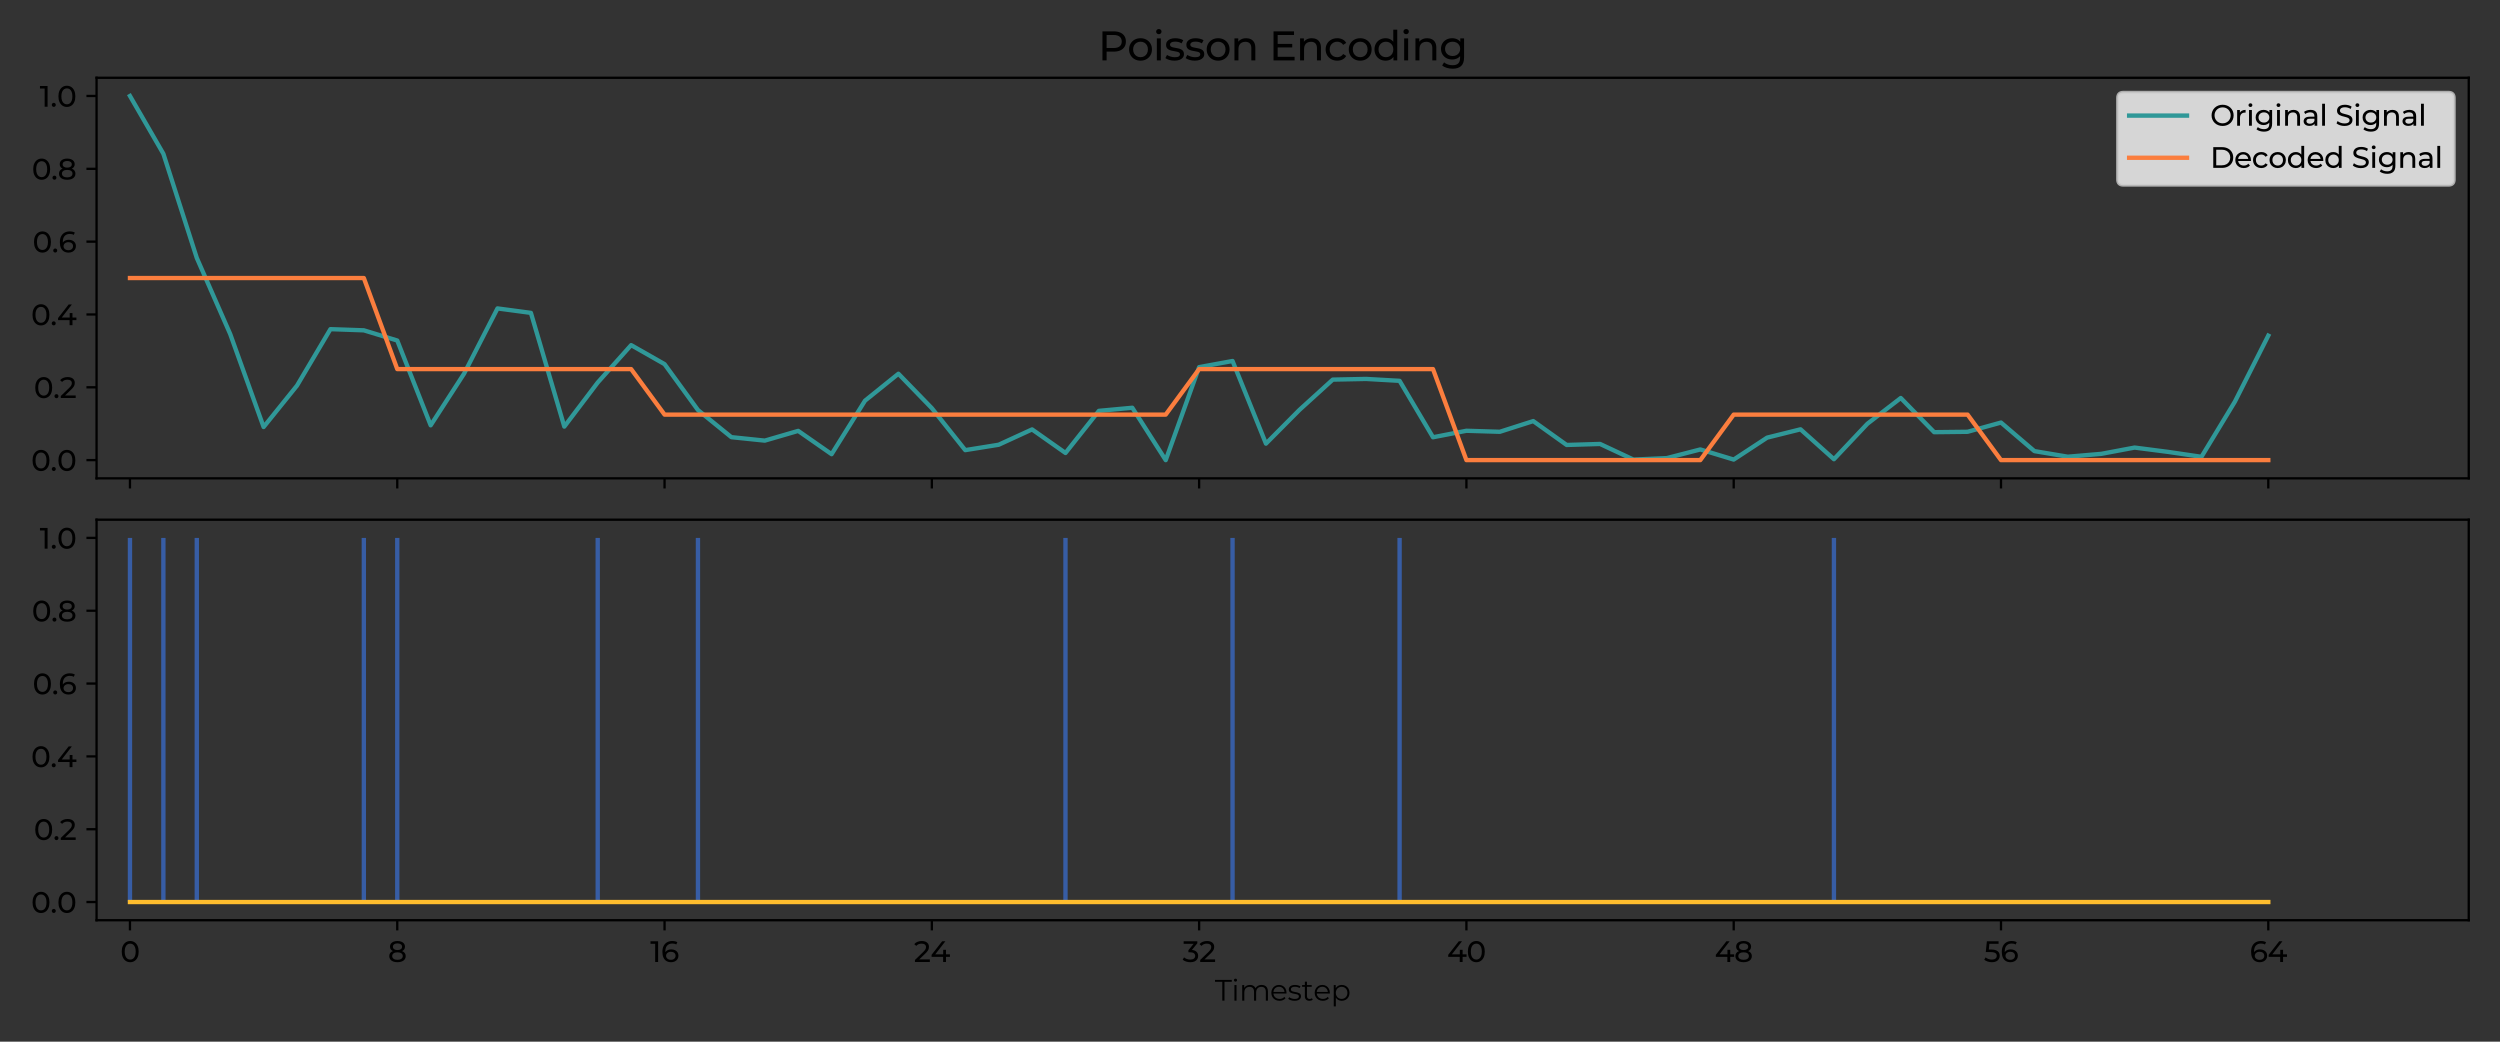 <?xml version="1.0" encoding="utf-8" standalone="no"?>
<!DOCTYPE svg PUBLIC "-//W3C//DTD SVG 1.1//EN"
  "http://www.w3.org/Graphics/SVG/1.1/DTD/svg11.dtd">
<svg xmlns:xlink="http://www.w3.org/1999/xlink" width="864pt" height="360pt" viewBox="0 0 864 360" xmlns="http://www.w3.org/2000/svg" version="1.1">
 <rect x="0" y="0" width="864" height="360" fill="#333333" stroke="none"/>
 <defs>
  <style type="text/css">*{stroke-linejoin: round; stroke-linecap: butt}</style>
 </defs>
 <g id="figure_1">
  <g id="patch_1">
   <path d="M 0 360 
L 864 360 
L 864 0 
L 0 0 
L 0 360 
z
" style="fill: none"/>
  </g>
  <g id="axes_1">
   <g id="patch_2">
    <path d="M 33.37 165.31 
L 853.2 165.31 
L 853.2 26.88 
L 33.37 26.88 
L 33.37 165.31 
z
" style="fill: none"/>
   </g>
   <g id="FillBetweenPolyCollection_1"/>
   <g id="FillBetweenPolyCollection_2"/>
   <g id="matplotlib.axis_1">
    <g id="xtick_1">
     <g id="line2d_1">
      <defs>
       <path id="m731019cba8" d="M 0 0 
L 0 3.5 
" style="stroke: #000000; stroke-width: 0.8"/>
      </defs>
      <g>
       <use xlink:href="#m731019cba8" x="44.917" y="165.31" style="stroke: #000000; stroke-width: 0.8"/>
      </g>
     </g>
    </g>
    <g id="xtick_2">
     <g id="line2d_2">
      <g>
       <use xlink:href="#m731019cba8" x="137.292" y="165.31" style="stroke: #000000; stroke-width: 0.8"/>
      </g>
     </g>
    </g>
    <g id="xtick_3">
     <g id="line2d_3">
      <g>
       <use xlink:href="#m731019cba8" x="229.667" y="165.31" style="stroke: #000000; stroke-width: 0.8"/>
      </g>
     </g>
    </g>
    <g id="xtick_4">
     <g id="line2d_4">
      <g>
       <use xlink:href="#m731019cba8" x="322.043" y="165.31" style="stroke: #000000; stroke-width: 0.8"/>
      </g>
     </g>
    </g>
    <g id="xtick_5">
     <g id="line2d_5">
      <g>
       <use xlink:href="#m731019cba8" x="414.418" y="165.31" style="stroke: #000000; stroke-width: 0.8"/>
      </g>
     </g>
    </g>
    <g id="xtick_6">
     <g id="line2d_6">
      <g>
       <use xlink:href="#m731019cba8" x="506.793" y="165.31" style="stroke: #000000; stroke-width: 0.8"/>
      </g>
     </g>
    </g>
    <g id="xtick_7">
     <g id="line2d_7">
      <g>
       <use xlink:href="#m731019cba8" x="599.168" y="165.31" style="stroke: #000000; stroke-width: 0.8"/>
      </g>
     </g>
    </g>
    <g id="xtick_8">
     <g id="line2d_8">
      <g>
       <use xlink:href="#m731019cba8" x="691.543" y="165.31" style="stroke: #000000; stroke-width: 0.8"/>
      </g>
     </g>
    </g>
    <g id="xtick_9">
     <g id="line2d_9">
      <g>
       <use xlink:href="#m731019cba8" x="783.919" y="165.31" style="stroke: #000000; stroke-width: 0.8"/>
      </g>
     </g>
    </g>
   </g>
   <g id="matplotlib.axis_2">
    <g id="ytick_1">
     <g id="line2d_10">
      <defs>
       <path id="m6d8105c159" d="M 0 0 
L -3.5 0 
" style="stroke: #000000; stroke-width: 0.8"/>
      </defs>
      <g>
       <use xlink:href="#m6d8105c159" x="33.37" y="159.018" style="stroke: #000000; stroke-width: 0.8"/>
      </g>
     </g>
     <g id="text_1">
      <!-- 0.0 -->
      <g transform="translate(10.759 162.728) scale(0.1 -0.1)">
       <defs>
        <path id="Montserrat-Medium-30" d="M 2138 -51 
Q 1613 -51 1200 217 
Q 787 486 547 998 
Q 307 1510 307 2240 
Q 307 2970 547 3482 
Q 787 3994 1200 4262 
Q 1613 4531 2138 4531 
Q 2656 4531 3072 4262 
Q 3488 3994 3725 3482 
Q 3962 2970 3962 2240 
Q 3962 1510 3725 998 
Q 3488 486 3072 217 
Q 2656 -51 2138 -51 
z
M 2138 518 
Q 2490 518 2755 710 
Q 3021 902 3171 1286 
Q 3322 1670 3322 2240 
Q 3322 2810 3171 3194 
Q 3021 3578 2755 3770 
Q 2490 3962 2138 3962 
Q 1786 3962 1517 3770 
Q 1248 3578 1097 3194 
Q 947 2810 947 2240 
Q 947 1670 1097 1286 
Q 1248 902 1517 710 
Q 1786 518 2138 518 
z
" transform="scale(0.016)"/>
        <path id="Montserrat-Medium-2e" d="M 730 -38 
Q 550 -38 422 86 
Q 294 211 294 403 
Q 294 595 422 716 
Q 550 838 730 838 
Q 902 838 1027 716 
Q 1152 595 1152 403 
Q 1152 211 1027 86 
Q 902 -38 730 -38 
z
" transform="scale(0.016)"/>
       </defs>
       <use xlink:href="#Montserrat-Medium-30"/>
       <use xlink:href="#Montserrat-Medium-2e" transform="translate(66.7 0)"/>
       <use xlink:href="#Montserrat-Medium-30" transform="translate(89.4 0)"/>
      </g>
     </g>
    </g>
    <g id="ytick_2">
     <g id="line2d_11">
      <g>
       <use xlink:href="#m6d8105c159" x="33.37" y="133.849" style="stroke: #000000; stroke-width: 0.8"/>
      </g>
     </g>
     <g id="text_2">
      <!-- 0.2 -->
      <g transform="translate(11.689 137.559) scale(0.1 -0.1)">
       <defs>
        <path id="Montserrat-Medium-32" d="M 237 0 
L 237 435 
L 2061 2195 
Q 2304 2426 2422 2602 
Q 2541 2778 2582 2928 
Q 2624 3078 2624 3219 
Q 2624 3565 2381 3763 
Q 2138 3962 1670 3962 
Q 1312 3962 1024 3843 
Q 736 3725 525 3475 
L 90 3853 
Q 346 4179 778 4355 
Q 1210 4531 1728 4531 
Q 2195 4531 2540 4380 
Q 2886 4230 3075 3948 
Q 3264 3667 3264 3283 
Q 3264 3066 3206 2854 
Q 3149 2643 2989 2406 
Q 2829 2170 2528 1875 
L 902 307 
L 749 557 
L 3456 557 
L 3456 0 
L 237 0 
z
" transform="scale(0.016)"/>
       </defs>
       <use xlink:href="#Montserrat-Medium-30"/>
       <use xlink:href="#Montserrat-Medium-2e" transform="translate(66.7 0)"/>
       <use xlink:href="#Montserrat-Medium-32" transform="translate(89.4 0)"/>
      </g>
     </g>
    </g>
    <g id="ytick_3">
     <g id="line2d_12">
      <g>
       <use xlink:href="#m6d8105c159" x="33.37" y="108.68" style="stroke: #000000; stroke-width: 0.8"/>
      </g>
     </g>
     <g id="text_3">
      <!-- 0.4 -->
      <g transform="translate(10.739 112.39) scale(0.1 -0.1)">
       <defs>
        <path id="Montserrat-Medium-34" d="M 243 1101 
L 243 1549 
L 2534 4480 
L 3226 4480 
L 954 1549 
L 627 1651 
L 4205 1651 
L 4205 1101 
L 243 1101 
z
M 2733 0 
L 2733 1101 
L 2752 1651 
L 2752 2624 
L 3354 2624 
L 3354 0 
L 2733 0 
z
" transform="scale(0.016)"/>
       </defs>
       <use xlink:href="#Montserrat-Medium-30"/>
       <use xlink:href="#Montserrat-Medium-2e" transform="translate(66.7 0)"/>
       <use xlink:href="#Montserrat-Medium-34" transform="translate(89.4 0)"/>
      </g>
     </g>
    </g>
    <g id="ytick_4">
     <g id="line2d_13">
      <g>
       <use xlink:href="#m6d8105c159" x="33.37" y="83.51" style="stroke: #000000; stroke-width: 0.8"/>
      </g>
     </g>
     <g id="text_4">
      <!-- 0.6 -->
      <g transform="translate(11.259 87.221) scale(0.1 -0.1)">
       <defs>
        <path id="Montserrat-Medium-36" d="M 2189 -51 
Q 1594 -51 1171 211 
Q 749 474 528 970 
Q 307 1466 307 2182 
Q 307 2944 576 3469 
Q 845 3994 1325 4262 
Q 1805 4531 2426 4531 
Q 2746 4531 3037 4467 
Q 3328 4403 3539 4269 
L 3296 3770 
Q 3123 3891 2902 3936 
Q 2682 3981 2438 3981 
Q 1754 3981 1350 3555 
Q 947 3130 947 2291 
Q 947 2157 960 1971 
Q 973 1786 1024 1606 
L 806 1824 
Q 902 2118 1110 2320 
Q 1318 2522 1609 2621 
Q 1901 2720 2240 2720 
Q 2688 2720 3033 2553 
Q 3379 2387 3577 2083 
Q 3776 1779 3776 1363 
Q 3776 934 3565 614 
Q 3354 294 2995 121 
Q 2637 -51 2189 -51 
z
M 2163 467 
Q 2458 467 2678 576 
Q 2899 685 3027 880 
Q 3155 1075 3155 1338 
Q 3155 1734 2880 1968 
Q 2605 2202 2131 2202 
Q 1824 2202 1593 2086 
Q 1363 1971 1232 1776 
Q 1101 1581 1101 1331 
Q 1101 1101 1222 905 
Q 1344 710 1581 588 
Q 1818 467 2163 467 
z
" transform="scale(0.016)"/>
       </defs>
       <use xlink:href="#Montserrat-Medium-30"/>
       <use xlink:href="#Montserrat-Medium-2e" transform="translate(66.7 0)"/>
       <use xlink:href="#Montserrat-Medium-36" transform="translate(89.4 0)"/>
      </g>
     </g>
    </g>
    <g id="ytick_5">
     <g id="line2d_14">
      <g>
       <use xlink:href="#m6d8105c159" x="33.37" y="58.341" style="stroke: #000000; stroke-width: 0.8"/>
      </g>
     </g>
     <g id="text_5">
      <!-- 0.8 -->
      <g transform="translate(10.989 62.052) scale(0.1 -0.1)">
       <defs>
        <path id="Montserrat-Medium-38" d="M 2054 -51 
Q 1510 -51 1113 109 
Q 717 269 499 566 
Q 282 864 282 1267 
Q 282 1664 490 1942 
Q 698 2221 1094 2365 
Q 1491 2509 2054 2509 
Q 2618 2509 3018 2365 
Q 3418 2221 3629 1939 
Q 3840 1658 3840 1267 
Q 3840 864 3622 566 
Q 3405 269 3001 109 
Q 2598 -51 2054 -51 
z
M 2054 467 
Q 2592 467 2896 688 
Q 3200 909 3200 1286 
Q 3200 1658 2896 1872 
Q 2592 2086 2054 2086 
Q 1523 2086 1222 1872 
Q 922 1658 922 1286 
Q 922 909 1222 688 
Q 1523 467 2054 467 
z
M 2054 2573 
Q 2522 2573 2787 2765 
Q 3053 2957 3053 3290 
Q 3053 3629 2777 3821 
Q 2502 4013 2054 4013 
Q 1606 4013 1340 3821 
Q 1075 3629 1075 3290 
Q 1075 2957 1334 2765 
Q 1594 2573 2054 2573 
z
M 2054 2163 
Q 1542 2163 1184 2300 
Q 826 2438 634 2697 
Q 442 2957 442 3315 
Q 442 3693 643 3965 
Q 845 4237 1209 4384 
Q 1574 4531 2054 4531 
Q 2541 4531 2905 4384 
Q 3270 4237 3475 3965 
Q 3680 3693 3680 3315 
Q 3680 2957 3488 2697 
Q 3296 2438 2931 2300 
Q 2566 2163 2054 2163 
z
" transform="scale(0.016)"/>
       </defs>
       <use xlink:href="#Montserrat-Medium-30"/>
       <use xlink:href="#Montserrat-Medium-2e" transform="translate(66.7 0)"/>
       <use xlink:href="#Montserrat-Medium-38" transform="translate(89.4 0)"/>
      </g>
     </g>
    </g>
    <g id="ytick_6">
     <g id="line2d_15">
      <g>
       <use xlink:href="#m6d8105c159" x="33.37" y="33.172" style="stroke: #000000; stroke-width: 0.8"/>
      </g>
     </g>
     <g id="text_6">
      <!-- 1.0 -->
      <g transform="translate(13.729 36.882) scale(0.1 -0.1)">
       <defs>
        <path id="Montserrat-Medium-31" d="M 1062 0 
L 1062 4224 
L 1338 3923 
L 51 3923 
L 51 4480 
L 1696 4480 
L 1696 0 
L 1062 0 
z
" transform="scale(0.016)"/>
       </defs>
       <use xlink:href="#Montserrat-Medium-31"/>
       <use xlink:href="#Montserrat-Medium-2e" transform="translate(37 0)"/>
       <use xlink:href="#Montserrat-Medium-30" transform="translate(59.7 0)"/>
      </g>
     </g>
    </g>
   </g>
   <g id="line2d_16">
    <path d="M 44.917 33.172 
L 56.464 53.151 
L 68.011 89.142 
L 79.558 115.446 
L 91.105 147.573 
L 102.651 133.253 
L 114.198 113.757 
L 125.745 114.159 
L 137.292 117.686 
L 148.839 146.987 
L 160.386 129.124 
L 171.933 106.591 
L 183.48 108.13 
L 195.027 147.434 
L 206.574 132.195 
L 218.12 119.277 
L 229.667 125.841 
L 241.214 141.709 
L 252.761 151.083 
L 264.308 152.28 
L 275.855 148.914 
L 287.402 156.963 
L 298.949 138.468 
L 310.496 129.169 
L 322.043 141.068 
L 333.589 155.564 
L 345.136 153.707 
L 356.683 148.405 
L 368.23 156.543 
L 379.777 141.992 
L 391.324 140.921 
L 402.871 159.018 
L 414.418 126.881 
L 425.965 124.76 
L 437.512 153.317 
L 449.058 141.69 
L 460.605 131.194 
L 472.152 130.959 
L 483.699 131.618 
L 495.246 151.117 
L 506.793 148.874 
L 518.34 149.225 
L 529.887 145.528 
L 541.434 153.778 
L 552.981 153.432 
L 564.527 158.836 
L 576.074 158.316 
L 587.621 155.33 
L 599.168 158.828 
L 610.715 151.248 
L 622.262 148.37 
L 633.809 158.704 
L 645.356 146.465 
L 656.903 137.552 
L 668.45 149.361 
L 679.996 149.226 
L 691.543 146.033 
L 703.09 155.902 
L 714.637 157.84 
L 726.184 156.853 
L 737.731 154.682 
L 749.278 156.174 
L 760.825 157.872 
L 772.372 138.816 
L 783.919 115.993 
" clip-path="url(#p42555a5681)" style="fill: none; stroke: #309898; stroke-width: 1.5; stroke-linecap: square"/>
   </g>
   <g id="line2d_17">
    <path d="M 44.917 96.095 
L 56.464 96.095 
L 68.011 96.095 
L 79.558 96.095 
L 91.105 96.095 
L 102.651 96.095 
L 114.198 96.095 
L 125.745 96.095 
L 137.292 127.556 
L 148.839 127.556 
L 160.386 127.556 
L 171.933 127.556 
L 183.48 127.556 
L 195.027 127.556 
L 206.574 127.556 
L 218.12 127.556 
L 229.667 143.287 
L 241.214 143.287 
L 252.761 143.287 
L 264.308 143.287 
L 275.855 143.287 
L 287.402 143.287 
L 298.949 143.287 
L 310.496 143.287 
L 322.043 143.287 
L 333.589 143.287 
L 345.136 143.287 
L 356.683 143.287 
L 368.23 143.287 
L 379.777 143.287 
L 391.324 143.287 
L 402.871 143.287 
L 414.418 127.556 
L 425.965 127.556 
L 437.512 127.556 
L 449.058 127.556 
L 460.605 127.556 
L 472.152 127.556 
L 483.699 127.556 
L 495.246 127.556 
L 506.793 159.018 
L 518.34 159.018 
L 529.887 159.018 
L 541.434 159.018 
L 552.981 159.018 
L 564.527 159.018 
L 576.074 159.018 
L 587.621 159.018 
L 599.168 143.287 
L 610.715 143.287 
L 622.262 143.287 
L 633.809 143.287 
L 645.356 143.287 
L 656.903 143.287 
L 668.45 143.287 
L 679.996 143.287 
L 691.543 159.018 
L 703.09 159.018 
L 714.637 159.018 
L 726.184 159.018 
L 737.731 159.018 
L 749.278 159.018 
L 760.825 159.018 
L 772.372 159.018 
L 783.919 159.018 
" clip-path="url(#p42555a5681)" style="fill: none; stroke: #fb7e3e; stroke-width: 1.5; stroke-linecap: square"/>
   </g>
   <g id="patch_3">
    <path d="M 33.37 165.31 
L 33.37 26.88 
" style="fill: none; stroke: #000000; stroke-width: 0.8; stroke-linejoin: miter; stroke-linecap: square"/>
   </g>
   <g id="patch_4">
    <path d="M 853.2 165.31 
L 853.2 26.88 
" style="fill: none; stroke: #000000; stroke-width: 0.8; stroke-linejoin: miter; stroke-linecap: square"/>
   </g>
   <g id="patch_5">
    <path d="M 33.37 165.31 
L 853.2 165.31 
" style="fill: none; stroke: #000000; stroke-width: 0.8; stroke-linejoin: miter; stroke-linecap: square"/>
   </g>
   <g id="patch_6">
    <path d="M 33.37 26.88 
L 853.2 26.88 
" style="fill: none; stroke: #000000; stroke-width: 0.8; stroke-linejoin: miter; stroke-linecap: square"/>
   </g>
   <g id="text_7">
    <!-- Poisson Encoding -->
    <g transform="translate(379.502 20.88) scale(0.14 -0.14)">
     <defs>
      <path id="Montserrat-Medium-50" d="M 672 0 
L 672 4480 
L 2419 4480 
Q 3008 4480 3424 4294 
Q 3840 4109 4064 3757 
Q 4288 3405 4288 2918 
Q 4288 2432 4064 2083 
Q 3840 1734 3424 1545 
Q 3008 1357 2419 1357 
L 1024 1357 
L 1312 1658 
L 1312 0 
L 672 0 
z
M 1312 1594 
L 1024 1914 
L 2400 1914 
Q 3014 1914 3331 2176 
Q 3648 2438 3648 2918 
Q 3648 3398 3331 3660 
Q 3014 3923 2400 3923 
L 1024 3923 
L 1312 4243 
L 1312 1594 
z
" transform="scale(0.016)"/>
      <path id="Montserrat-Medium-6f" d="M 2035 -38 
Q 1523 -38 1126 186 
Q 730 410 499 803 
Q 269 1197 269 1696 
Q 269 2202 499 2592 
Q 730 2982 1126 3203 
Q 1523 3424 2035 3424 
Q 2541 3424 2941 3203 
Q 3341 2982 3568 2595 
Q 3795 2208 3795 1696 
Q 3795 1190 3568 800 
Q 3341 410 2941 186 
Q 2541 -38 2035 -38 
z
M 2035 499 
Q 2362 499 2621 646 
Q 2880 794 3027 1066 
Q 3174 1338 3174 1696 
Q 3174 2061 3027 2326 
Q 2880 2592 2621 2739 
Q 2362 2886 2035 2886 
Q 1709 2886 1453 2739 
Q 1197 2592 1043 2326 
Q 890 2061 890 1696 
Q 890 1338 1043 1066 
Q 1197 794 1453 646 
Q 1709 499 2035 499 
z
" transform="scale(0.016)"/>
      <path id="Montserrat-Medium-69" d="M 582 0 
L 582 3392 
L 1197 3392 
L 1197 0 
L 582 0 
z
M 888 4045 
Q 709 4045 590 4160 
Q 472 4275 472 4442 
Q 472 4614 590 4729 
Q 709 4845 888 4845 
Q 1067 4845 1185 4733 
Q 1304 4621 1304 4454 
Q 1304 4282 1189 4163 
Q 1074 4045 888 4045 
z
" transform="scale(0.016)"/>
      <path id="Montserrat-Medium-73" d="M 1555 -38 
Q 1133 -38 752 77 
Q 371 192 154 358 
L 410 845 
Q 627 698 947 595 
Q 1267 493 1600 493 
Q 2029 493 2217 614 
Q 2406 736 2406 954 
Q 2406 1114 2291 1203 
Q 2176 1293 1987 1337 
Q 1798 1382 1568 1417 
Q 1338 1453 1107 1507 
Q 877 1562 685 1661 
Q 493 1760 377 1936 
Q 262 2112 262 2406 
Q 262 2714 435 2944 
Q 608 3174 925 3299 
Q 1242 3424 1677 3424 
Q 2010 3424 2352 3344 
Q 2694 3264 2912 3117 
L 2650 2630 
Q 2419 2784 2169 2841 
Q 1920 2899 1670 2899 
Q 1267 2899 1068 2768 
Q 870 2637 870 2432 
Q 870 2259 988 2166 
Q 1107 2074 1296 2022 
Q 1485 1971 1715 1936 
Q 1946 1901 2176 1846 
Q 2406 1792 2595 1696 
Q 2784 1600 2902 1427 
Q 3021 1254 3021 966 
Q 3021 659 2841 435 
Q 2662 211 2336 86 
Q 2010 -38 1555 -38 
z
" transform="scale(0.016)"/>
      <path id="Montserrat-Medium-6e" d="M 582 0 
L 582 3392 
L 1171 3392 
L 1171 2477 
L 1075 2720 
Q 1242 3053 1587 3238 
Q 1933 3424 2394 3424 
Q 2810 3424 3126 3264 
Q 3443 3104 3622 2777 
Q 3802 2451 3802 1952 
L 3802 0 
L 3187 0 
L 3187 1882 
Q 3187 2374 2947 2624 
Q 2707 2874 2272 2874 
Q 1946 2874 1702 2746 
Q 1459 2618 1328 2368 
Q 1197 2118 1197 1747 
L 1197 0 
L 582 0 
z
" transform="scale(0.016)"/>
      <path id="Montserrat-Medium-20" transform="scale(0.016)"/>
      <path id="Montserrat-Medium-45" d="M 672 0 
L 672 4480 
L 3834 4480 
L 3834 3923 
L 1312 3923 
L 1312 557 
L 3923 557 
L 3923 0 
L 672 0 
z
M 1254 2003 
L 1254 2547 
L 3558 2547 
L 3558 2003 
L 1254 2003 
z
" transform="scale(0.016)"/>
      <path id="Montserrat-Medium-63" d="M 2061 -38 
Q 1542 -38 1136 186 
Q 730 410 499 800 
Q 269 1190 269 1696 
Q 269 2202 499 2592 
Q 730 2982 1136 3203 
Q 1542 3424 2061 3424 
Q 2522 3424 2883 3241 
Q 3245 3059 3443 2701 
L 2976 2400 
Q 2810 2650 2570 2768 
Q 2330 2886 2054 2886 
Q 1722 2886 1459 2739 
Q 1197 2592 1043 2326 
Q 890 2061 890 1696 
Q 890 1331 1043 1062 
Q 1197 794 1459 646 
Q 1722 499 2054 499 
Q 2330 499 2570 617 
Q 2810 736 2976 986 
L 3443 691 
Q 3245 339 2883 150 
Q 2522 -38 2061 -38 
z
" transform="scale(0.016)"/>
      <path id="Montserrat-Medium-64" d="M 1984 -38 
Q 1491 -38 1104 179 
Q 717 397 493 787 
Q 269 1178 269 1696 
Q 269 2214 493 2601 
Q 717 2989 1104 3206 
Q 1491 3424 1984 3424 
Q 2413 3424 2758 3232 
Q 3104 3040 3312 2656 
Q 3520 2272 3520 1696 
Q 3520 1120 3318 736 
Q 3117 352 2771 157 
Q 2426 -38 1984 -38 
z
M 2035 499 
Q 2355 499 2614 646 
Q 2874 794 3024 1066 
Q 3174 1338 3174 1696 
Q 3174 2061 3024 2326 
Q 2874 2592 2614 2739 
Q 2355 2886 2035 2886 
Q 1709 2886 1453 2739 
Q 1197 2592 1043 2326 
Q 890 2061 890 1696 
Q 890 1338 1043 1066 
Q 1197 794 1453 646 
Q 1709 499 2035 499 
z
M 3194 0 
L 3194 915 
L 3232 1702 
L 3168 2490 
L 3168 4749 
L 3782 4749 
L 3782 0 
L 3194 0 
z
" transform="scale(0.016)"/>
      <path id="Montserrat-Medium-67" d="M 2067 -1280 
Q 1600 -1280 1161 -1149 
Q 723 -1018 448 -774 
L 742 -301 
Q 979 -506 1324 -624 
Q 1670 -742 2048 -742 
Q 2650 -742 2931 -460 
Q 3213 -179 3213 397 
L 3213 1114 
L 3277 1786 
L 3245 2464 
L 3245 3392 
L 3827 3392 
L 3827 461 
Q 3827 -435 3379 -857 
Q 2931 -1280 2067 -1280 
z
M 1990 141 
Q 1498 141 1110 349 
Q 723 557 496 928 
Q 269 1299 269 1786 
Q 269 2278 496 2646 
Q 723 3014 1110 3219 
Q 1498 3424 1990 3424 
Q 2426 3424 2784 3248 
Q 3142 3072 3356 2707 
Q 3571 2342 3571 1786 
Q 3571 1235 3356 870 
Q 3142 506 2784 323 
Q 2426 141 1990 141 
z
M 2061 678 
Q 2400 678 2662 819 
Q 2925 960 3075 1209 
Q 3226 1459 3226 1786 
Q 3226 2112 3075 2361 
Q 2925 2611 2662 2748 
Q 2400 2886 2061 2886 
Q 1722 2886 1456 2748 
Q 1190 2611 1040 2361 
Q 890 2112 890 1786 
Q 890 1459 1040 1209 
Q 1190 960 1456 819 
Q 1722 678 2061 678 
z
" transform="scale(0.016)"/>
     </defs>
     <use xlink:href="#Montserrat-Medium-50"/>
     <use xlink:href="#Montserrat-Medium-6f" transform="translate(72.2 0)"/>
     <use xlink:href="#Montserrat-Medium-69" transform="translate(135.7 0)"/>
     <use xlink:href="#Montserrat-Medium-73" transform="translate(163.6 0)"/>
     <use xlink:href="#Montserrat-Medium-73" transform="translate(213.7 0)"/>
     <use xlink:href="#Montserrat-Medium-6f" transform="translate(263.8 0)"/>
     <use xlink:href="#Montserrat-Medium-6e" transform="translate(327.3 0)"/>
     <use xlink:href="#Montserrat-Medium-20" transform="translate(395.4 0)"/>
     <use xlink:href="#Montserrat-Medium-45" transform="translate(422.3 0)"/>
     <use xlink:href="#Montserrat-Medium-6e" transform="translate(489.3 0)"/>
     <use xlink:href="#Montserrat-Medium-63" transform="translate(557.4 0)"/>
     <use xlink:href="#Montserrat-Medium-6f" transform="translate(614.5 0)"/>
     <use xlink:href="#Montserrat-Medium-64" transform="translate(678 0)"/>
     <use xlink:href="#Montserrat-Medium-69" transform="translate(746.2 0)"/>
     <use xlink:href="#Montserrat-Medium-6e" transform="translate(774.1 0)"/>
     <use xlink:href="#Montserrat-Medium-67" transform="translate(842.2 0)"/>
    </g>
   </g>
   <g id="legend_1">
    <g id="patch_7">
     <path d="M 733.83 64.021 
L 846.2 64.021 
Q 848.2 64.021 848.2 62.021 
L 848.2 33.88 
Q 848.2 31.88 846.2 31.88 
L 733.83 31.88 
Q 731.83 31.88 731.83 33.88 
L 731.83 62.021 
Q 731.83 64.021 733.83 64.021 
z
" style="fill: #ffffff; opacity: 0.8; stroke: #cccccc; stroke-linejoin: miter"/>
    </g>
    <g id="line2d_18">
     <path d="M 735.83 39.95 
L 745.83 39.95 
L 755.83 39.95 
" style="fill: none; stroke: #309898; stroke-width: 1.5; stroke-linecap: square"/>
    </g>
    <g id="text_8">
     <!-- Original Signal -->
     <g transform="translate(763.83 43.45) scale(0.1 -0.1)">
      <defs>
       <path id="Montserrat-Medium-4f" d="M 2694 -51 
Q 2182 -51 1744 121 
Q 1306 294 986 604 
Q 666 915 486 1331 
Q 307 1747 307 2240 
Q 307 2733 486 3149 
Q 666 3565 986 3875 
Q 1306 4186 1741 4358 
Q 2176 4531 2694 4531 
Q 3206 4531 3638 4361 
Q 4070 4192 4393 3881 
Q 4717 3571 4893 3155 
Q 5069 2739 5069 2240 
Q 5069 1741 4893 1325 
Q 4717 909 4393 598 
Q 4070 288 3638 118 
Q 3206 -51 2694 -51 
z
M 2694 518 
Q 3066 518 3382 646 
Q 3699 774 3932 1008 
Q 4166 1242 4297 1555 
Q 4429 1869 4429 2240 
Q 4429 2611 4297 2924 
Q 4166 3238 3932 3472 
Q 3699 3706 3382 3834 
Q 3066 3962 2694 3962 
Q 2317 3962 2000 3834 
Q 1683 3706 1446 3472 
Q 1210 3238 1078 2924 
Q 947 2611 947 2240 
Q 947 1869 1078 1555 
Q 1210 1242 1446 1008 
Q 1683 774 2000 646 
Q 2317 518 2694 518 
z
" transform="scale(0.016)"/>
       <path id="Montserrat-Medium-72" d="M 582 0 
L 582 3392 
L 1171 3392 
L 1171 2470 
L 1114 2701 
Q 1254 3053 1587 3238 
Q 1920 3424 2406 3424 
L 2406 2829 
Q 2368 2835 2333 2835 
Q 2298 2835 2266 2835 
Q 1773 2835 1485 2540 
Q 1197 2246 1197 1690 
L 1197 0 
L 582 0 
z
" transform="scale(0.016)"/>
       <path id="Montserrat-Medium-61" d="M 2688 0 
L 2688 717 
L 2656 851 
L 2656 2074 
Q 2656 2464 2429 2678 
Q 2202 2893 1747 2893 
Q 1446 2893 1158 2793 
Q 870 2694 672 2528 
L 416 2989 
Q 678 3200 1046 3312 
Q 1414 3424 1818 3424 
Q 2515 3424 2892 3085 
Q 3270 2746 3270 2048 
L 3270 0 
L 2688 0 
z
M 1574 -38 
Q 1197 -38 912 90 
Q 627 218 473 445 
Q 320 672 320 960 
Q 320 1235 451 1459 
Q 582 1683 880 1817 
Q 1178 1952 1683 1952 
L 2758 1952 
L 2758 1510 
L 1709 1510 
Q 1248 1510 1088 1356 
Q 928 1203 928 986 
Q 928 736 1126 585 
Q 1325 435 1677 435 
Q 2022 435 2281 588 
Q 2541 742 2656 1037 
L 2778 614 
Q 2656 314 2349 138 
Q 2042 -38 1574 -38 
z
" transform="scale(0.016)"/>
       <path id="Montserrat-Medium-6c" d="M 582 0 
L 582 4749 
L 1197 4749 
L 1197 0 
L 582 0 
z
" transform="scale(0.016)"/>
       <path id="Montserrat-Medium-53" d="M 1978 -51 
Q 1466 -51 998 105 
Q 531 262 262 512 
L 499 1011 
Q 755 787 1152 640 
Q 1549 493 1978 493 
Q 2368 493 2611 582 
Q 2854 672 2969 829 
Q 3085 986 3085 1184 
Q 3085 1414 2934 1555 
Q 2784 1696 2544 1782 
Q 2304 1869 2016 1933 
Q 1728 1997 1437 2083 
Q 1146 2170 906 2304 
Q 666 2438 518 2665 
Q 371 2893 371 3251 
Q 371 3597 553 3888 
Q 736 4179 1117 4355 
Q 1498 4531 2086 4531 
Q 2477 4531 2861 4428 
Q 3245 4326 3526 4134 
L 3315 3622 
Q 3027 3814 2707 3900 
Q 2387 3987 2086 3987 
Q 1709 3987 1465 3891 
Q 1222 3795 1110 3635 
Q 998 3475 998 3277 
Q 998 3040 1148 2899 
Q 1299 2758 1539 2675 
Q 1779 2592 2067 2525 
Q 2355 2458 2646 2374 
Q 2938 2291 3178 2156 
Q 3418 2022 3565 1798 
Q 3712 1574 3712 1222 
Q 3712 883 3526 592 
Q 3341 301 2953 125 
Q 2566 -51 1978 -51 
z
" transform="scale(0.016)"/>
      </defs>
      <use xlink:href="#Montserrat-Medium-4f"/>
      <use xlink:href="#Montserrat-Medium-72" transform="translate(84 0)"/>
      <use xlink:href="#Montserrat-Medium-69" transform="translate(125 0)"/>
      <use xlink:href="#Montserrat-Medium-67" transform="translate(152.9 0)"/>
      <use xlink:href="#Montserrat-Medium-69" transform="translate(221.9 0)"/>
      <use xlink:href="#Montserrat-Medium-6e" transform="translate(249.8 0)"/>
      <use xlink:href="#Montserrat-Medium-61" transform="translate(317.9 0)"/>
      <use xlink:href="#Montserrat-Medium-6c" transform="translate(377.7 0)"/>
      <use xlink:href="#Montserrat-Medium-20" transform="translate(405.6 0)"/>
      <use xlink:href="#Montserrat-Medium-53" transform="translate(432.5 0)"/>
      <use xlink:href="#Montserrat-Medium-69" transform="translate(494.6 0)"/>
      <use xlink:href="#Montserrat-Medium-67" transform="translate(522.5 0)"/>
      <use xlink:href="#Montserrat-Medium-6e" transform="translate(591.5 0)"/>
      <use xlink:href="#Montserrat-Medium-61" transform="translate(659.6 0)"/>
      <use xlink:href="#Montserrat-Medium-6c" transform="translate(719.4 0)"/>
     </g>
    </g>
    <g id="line2d_19">
     <path d="M 735.83 54.521 
L 745.83 54.521 
L 755.83 54.521 
" style="fill: none; stroke: #fb7e3e; stroke-width: 1.5; stroke-linecap: square"/>
    </g>
    <g id="text_9">
     <!-- Decoded Signal -->
     <g transform="translate(763.83 58.021) scale(0.1 -0.1)">
      <defs>
       <path id="Montserrat-Medium-44" d="M 672 0 
L 672 4480 
L 2560 4480 
Q 3277 4480 3824 4198 
Q 4371 3917 4675 3411 
Q 4979 2906 4979 2240 
Q 4979 1574 4675 1068 
Q 4371 563 3824 281 
Q 3277 0 2560 0 
L 672 0 
z
M 1312 557 
L 2522 557 
Q 3078 557 3484 768 
Q 3891 979 4115 1360 
Q 4339 1741 4339 2240 
Q 4339 2746 4115 3123 
Q 3891 3501 3484 3712 
Q 3078 3923 2522 3923 
L 1312 3923 
L 1312 557 
z
" transform="scale(0.016)"/>
       <path id="Montserrat-Medium-65" d="M 2093 -38 
Q 1549 -38 1136 186 
Q 723 410 496 800 
Q 269 1190 269 1696 
Q 269 2202 489 2592 
Q 710 2982 1097 3203 
Q 1485 3424 1971 3424 
Q 2464 3424 2841 3206 
Q 3219 2989 3433 2595 
Q 3648 2202 3648 1677 
Q 3648 1638 3645 1587 
Q 3642 1536 3635 1491 
L 749 1491 
L 749 1933 
L 3315 1933 
L 3066 1779 
Q 3072 2106 2931 2362 
Q 2790 2618 2544 2762 
Q 2298 2906 1971 2906 
Q 1651 2906 1401 2762 
Q 1152 2618 1011 2358 
Q 870 2099 870 1766 
L 870 1664 
Q 870 1325 1027 1059 
Q 1184 794 1465 646 
Q 1747 499 2112 499 
Q 2413 499 2659 601 
Q 2906 704 3091 909 
L 3430 512 
Q 3200 243 2857 102 
Q 2515 -38 2093 -38 
z
" transform="scale(0.016)"/>
      </defs>
      <use xlink:href="#Montserrat-Medium-44"/>
      <use xlink:href="#Montserrat-Medium-65" transform="translate(82.6 0)"/>
      <use xlink:href="#Montserrat-Medium-63" transform="translate(143.8 0)"/>
      <use xlink:href="#Montserrat-Medium-6f" transform="translate(200.9 0)"/>
      <use xlink:href="#Montserrat-Medium-64" transform="translate(264.4 0)"/>
      <use xlink:href="#Montserrat-Medium-65" transform="translate(332.6 0)"/>
      <use xlink:href="#Montserrat-Medium-64" transform="translate(393.8 0)"/>
      <use xlink:href="#Montserrat-Medium-20" transform="translate(462 0)"/>
      <use xlink:href="#Montserrat-Medium-53" transform="translate(488.9 0)"/>
      <use xlink:href="#Montserrat-Medium-69" transform="translate(551 0)"/>
      <use xlink:href="#Montserrat-Medium-67" transform="translate(578.9 0)"/>
      <use xlink:href="#Montserrat-Medium-6e" transform="translate(647.9 0)"/>
      <use xlink:href="#Montserrat-Medium-61" transform="translate(716 0)"/>
      <use xlink:href="#Montserrat-Medium-6c" transform="translate(775.8 0)"/>
     </g>
    </g>
   </g>
  </g>
  <g id="axes_2">
   <g id="patch_8">
    <path d="M 33.37 318.04 
L 853.2 318.04 
L 853.2 179.61 
L 33.37 179.61 
L 33.37 318.04 
z
" style="fill: none"/>
   </g>
   <g id="matplotlib.axis_3">
    <g id="xtick_10">
     <g id="line2d_20">
      <g>
       <use xlink:href="#m731019cba8" x="44.917" y="318.04" style="stroke: #000000; stroke-width: 0.8"/>
      </g>
     </g>
     <g id="text_10">
      <!-- 0 -->
      <g transform="translate(41.582 332.46) scale(0.1 -0.1)">
       <use xlink:href="#Montserrat-Medium-30"/>
      </g>
     </g>
    </g>
    <g id="xtick_11">
     <g id="line2d_21">
      <g>
       <use xlink:href="#m731019cba8" x="137.292" y="318.04" style="stroke: #000000; stroke-width: 0.8"/>
      </g>
     </g>
     <g id="text_11">
      <!-- 8 -->
      <g transform="translate(134.072 332.46) scale(0.1 -0.1)">
       <use xlink:href="#Montserrat-Medium-38"/>
      </g>
     </g>
    </g>
    <g id="xtick_12">
     <g id="line2d_22">
      <g>
       <use xlink:href="#m731019cba8" x="229.667" y="318.04" style="stroke: #000000; stroke-width: 0.8"/>
      </g>
     </g>
     <g id="text_12">
      <!-- 16 -->
      <g transform="translate(224.732 332.46) scale(0.1 -0.1)">
       <use xlink:href="#Montserrat-Medium-31"/>
       <use xlink:href="#Montserrat-Medium-36" transform="translate(37 0)"/>
      </g>
     </g>
    </g>
    <g id="xtick_13">
     <g id="line2d_23">
      <g>
       <use xlink:href="#m731019cba8" x="322.043" y="318.04" style="stroke: #000000; stroke-width: 0.8"/>
      </g>
     </g>
     <g id="text_13">
      <!-- 24 -->
      <g transform="translate(315.827 332.46) scale(0.1 -0.1)">
       <use xlink:href="#Montserrat-Medium-32"/>
       <use xlink:href="#Montserrat-Medium-34" transform="translate(57.4 0)"/>
      </g>
     </g>
    </g>
    <g id="xtick_14">
     <g id="line2d_24">
      <g>
       <use xlink:href="#m731019cba8" x="414.418" y="318.04" style="stroke: #000000; stroke-width: 0.8"/>
      </g>
     </g>
     <g id="text_14">
      <!-- 32 -->
      <g transform="translate(408.687 332.46) scale(0.1 -0.1)">
       <defs>
        <path id="Montserrat-Medium-33" d="M 1677 -51 
Q 1203 -51 758 96 
Q 314 243 32 493 
L 326 998 
Q 550 787 908 652 
Q 1267 518 1677 518 
Q 2176 518 2454 732 
Q 2733 947 2733 1312 
Q 2733 1664 2467 1878 
Q 2202 2093 1626 2093 
L 1267 2093 
L 1267 2541 
L 2598 4179 
L 2688 3923 
L 237 3923 
L 237 4480 
L 3194 4480 
L 3194 4045 
L 1869 2413 
L 1536 2611 
L 1747 2611 
Q 2560 2611 2966 2246 
Q 3373 1882 3373 1318 
Q 3373 941 3187 627 
Q 3002 314 2627 131 
Q 2253 -51 1677 -51 
z
" transform="scale(0.016)"/>
       </defs>
       <use xlink:href="#Montserrat-Medium-33"/>
       <use xlink:href="#Montserrat-Medium-32" transform="translate(57.2 0)"/>
      </g>
     </g>
    </g>
    <g id="xtick_15">
     <g id="line2d_25">
      <g>
       <use xlink:href="#m731019cba8" x="506.793" y="318.04" style="stroke: #000000; stroke-width: 0.8"/>
      </g>
     </g>
     <g id="text_15">
      <!-- 40 -->
      <g transform="translate(500.112 332.46) scale(0.1 -0.1)">
       <use xlink:href="#Montserrat-Medium-34"/>
       <use xlink:href="#Montserrat-Medium-30" transform="translate(66.9 0)"/>
      </g>
     </g>
    </g>
    <g id="xtick_16">
     <g id="line2d_26">
      <g>
       <use xlink:href="#m731019cba8" x="599.168" y="318.04" style="stroke: #000000; stroke-width: 0.8"/>
      </g>
     </g>
     <g id="text_16">
      <!-- 48 -->
      <g transform="translate(592.603 332.46) scale(0.1 -0.1)">
       <use xlink:href="#Montserrat-Medium-34"/>
       <use xlink:href="#Montserrat-Medium-38" transform="translate(66.9 0)"/>
      </g>
     </g>
    </g>
    <g id="xtick_17">
     <g id="line2d_27">
      <g>
       <use xlink:href="#m731019cba8" x="691.543" y="318.04" style="stroke: #000000; stroke-width: 0.8"/>
      </g>
     </g>
     <g id="text_17">
      <!-- 56 -->
      <g transform="translate(685.588 332.46) scale(0.1 -0.1)">
       <defs>
        <path id="Montserrat-Medium-35" d="M 1754 -51 
Q 1280 -51 835 96 
Q 390 243 109 493 
L 403 998 
Q 627 787 985 652 
Q 1344 518 1747 518 
Q 2259 518 2534 736 
Q 2810 954 2810 1318 
Q 2810 1568 2688 1753 
Q 2566 1939 2268 2038 
Q 1971 2138 1453 2138 
L 435 2138 
L 672 4480 
L 3200 4480 
L 3200 3923 
L 909 3923 
L 1242 4237 
L 1056 2387 
L 723 2694 
L 1587 2694 
Q 2259 2694 2668 2521 
Q 3078 2349 3264 2045 
Q 3450 1741 3450 1344 
Q 3450 960 3264 643 
Q 3078 326 2704 137 
Q 2330 -51 1754 -51 
z
" transform="scale(0.016)"/>
       </defs>
       <use xlink:href="#Montserrat-Medium-35"/>
       <use xlink:href="#Montserrat-Medium-36" transform="translate(57.4 0)"/>
      </g>
     </g>
    </g>
    <g id="xtick_18">
     <g id="line2d_28">
      <g>
       <use xlink:href="#m731019cba8" x="783.919" y="318.04" style="stroke: #000000; stroke-width: 0.8"/>
      </g>
     </g>
     <g id="text_18">
      <!-- 64 -->
      <g transform="translate(777.488 332.46) scale(0.1 -0.1)">
       <use xlink:href="#Montserrat-Medium-36"/>
       <use xlink:href="#Montserrat-Medium-34" transform="translate(61.7 0)"/>
      </g>
     </g>
    </g>
    <g id="text_19">
     <!-- Timestep -->
     <g transform="translate(419.865 345.821) scale(0.1 -0.1)">
      <defs>
       <path id="Montserrat-Regular-54" d="M 1600 0 
L 1600 4070 
L 26 4070 
L 26 4480 
L 3648 4480 
L 3648 4070 
L 2074 4070 
L 2074 0 
L 1600 0 
z
" transform="scale(0.016)"/>
       <path id="Montserrat-Regular-69" d="M 634 0 
L 634 3360 
L 1088 3360 
L 1088 0 
L 634 0 
z
M 864 4102 
Q 723 4102 627 4198 
Q 531 4294 531 4429 
Q 531 4563 627 4656 
Q 723 4749 864 4749 
Q 1005 4749 1101 4659 
Q 1197 4570 1197 4435 
Q 1197 4294 1104 4198 
Q 1011 4102 864 4102 
z
" transform="scale(0.016)"/>
       <path id="Montserrat-Regular-6d" d="M 634 0 
L 634 3360 
L 1069 3360 
L 1069 2451 
L 998 2611 
Q 1152 2976 1494 3184 
Q 1837 3392 2304 3392 
Q 2797 3392 3142 3145 
Q 3488 2899 3590 2406 
L 3411 2477 
Q 3558 2886 3932 3139 
Q 4307 3392 4832 3392 
Q 5242 3392 5546 3235 
Q 5850 3078 6019 2758 
Q 6189 2438 6189 1952 
L 6189 0 
L 5734 0 
L 5734 1907 
Q 5734 2438 5481 2710 
Q 5229 2982 4768 2982 
Q 4422 2982 4169 2838 
Q 3917 2694 3779 2422 
Q 3642 2150 3642 1766 
L 3642 0 
L 3187 0 
L 3187 1907 
Q 3187 2438 2931 2710 
Q 2675 2982 2214 2982 
Q 1875 2982 1619 2838 
Q 1363 2694 1225 2422 
Q 1088 2150 1088 1766 
L 1088 0 
L 634 0 
z
" transform="scale(0.016)"/>
       <path id="Montserrat-Regular-65" d="M 2061 -32 
Q 1536 -32 1139 189 
Q 742 410 518 797 
Q 294 1184 294 1683 
Q 294 2182 508 2566 
Q 723 2950 1097 3171 
Q 1472 3392 1939 3392 
Q 2413 3392 2781 3177 
Q 3149 2963 3360 2576 
Q 3571 2189 3571 1683 
Q 3571 1651 3568 1616 
Q 3565 1581 3565 1542 
L 640 1542 
L 640 1882 
L 3322 1882 
L 3142 1747 
Q 3142 2112 2985 2397 
Q 2829 2682 2560 2842 
Q 2291 3002 1939 3002 
Q 1594 3002 1318 2842 
Q 1043 2682 889 2394 
Q 736 2106 736 1734 
L 736 1664 
Q 736 1280 905 989 
Q 1075 698 1379 534 
Q 1683 371 2074 371 
Q 2381 371 2646 480 
Q 2912 589 3104 813 
L 3360 518 
Q 3136 250 2800 109 
Q 2464 -32 2061 -32 
z
" transform="scale(0.016)"/>
       <path id="Montserrat-Regular-73" d="M 1536 -32 
Q 1120 -32 749 86 
Q 378 205 166 384 
L 371 742 
Q 576 589 896 477 
Q 1216 365 1568 365 
Q 2048 365 2259 515 
Q 2470 666 2470 915 
Q 2470 1101 2352 1206 
Q 2234 1312 2042 1366 
Q 1850 1421 1613 1459 
Q 1376 1498 1142 1549 
Q 909 1600 717 1699 
Q 525 1798 406 1971 
Q 288 2144 288 2432 
Q 288 2707 441 2924 
Q 595 3142 892 3267 
Q 1190 3392 1619 3392 
Q 1946 3392 2272 3305 
Q 2598 3219 2810 3078 
L 2611 2714 
Q 2387 2867 2131 2934 
Q 1875 3002 1619 3002 
Q 1165 3002 950 2845 
Q 736 2688 736 2445 
Q 736 2253 854 2144 
Q 973 2035 1168 1974 
Q 1363 1914 1596 1875 
Q 1830 1837 2064 1782 
Q 2298 1728 2493 1635 
Q 2688 1542 2806 1372 
Q 2925 1203 2925 928 
Q 2925 634 2761 419 
Q 2598 205 2288 86 
Q 1978 -32 1536 -32 
z
" transform="scale(0.016)"/>
       <path id="Montserrat-Regular-74" d="M 1696 -32 
Q 1222 -32 966 224 
Q 710 480 710 947 
L 710 4102 
L 1165 4102 
L 1165 973 
Q 1165 678 1315 518 
Q 1466 358 1747 358 
Q 2048 358 2246 531 
L 2406 205 
Q 2272 83 2083 25 
Q 1894 -32 1696 -32 
z
M 109 2982 
L 109 3360 
L 2189 3360 
L 2189 2982 
L 109 2982 
z
" transform="scale(0.016)"/>
       <path id="Montserrat-Regular-70" d="M 2368 -32 
Q 1933 -32 1581 169 
Q 1229 371 1021 752 
Q 813 1133 813 1683 
Q 813 2234 1017 2614 
Q 1222 2995 1574 3193 
Q 1926 3392 2368 3392 
Q 2848 3392 3229 3177 
Q 3610 2963 3827 2576 
Q 4045 2189 4045 1683 
Q 4045 1171 3827 787 
Q 3610 403 3229 185 
Q 2848 -32 2368 -32 
z
M 634 -1242 
L 634 3360 
L 1069 3360 
L 1069 2349 
L 1024 1677 
L 1088 998 
L 1088 -1242 
L 634 -1242 
z
M 2336 371 
Q 2694 371 2976 534 
Q 3258 698 3424 995 
Q 3590 1293 3590 1683 
Q 3590 2074 3424 2368 
Q 3258 2662 2976 2828 
Q 2694 2995 2336 2995 
Q 1978 2995 1693 2828 
Q 1408 2662 1245 2368 
Q 1082 2074 1082 1683 
Q 1082 1293 1245 995 
Q 1408 698 1693 534 
Q 1978 371 2336 371 
z
" transform="scale(0.016)"/>
      </defs>
      <use xlink:href="#Montserrat-Regular-54"/>
      <use xlink:href="#Montserrat-Regular-69" transform="translate(57.4 0)"/>
      <use xlink:href="#Montserrat-Regular-6d" transform="translate(84.3 0)"/>
      <use xlink:href="#Montserrat-Regular-65" transform="translate(190.4 0)"/>
      <use xlink:href="#Montserrat-Regular-73" transform="translate(250.8 0)"/>
      <use xlink:href="#Montserrat-Regular-74" transform="translate(299.6 0)"/>
      <use xlink:href="#Montserrat-Regular-65" transform="translate(340.2 0)"/>
      <use xlink:href="#Montserrat-Regular-70" transform="translate(400.6 0)"/>
     </g>
    </g>
   </g>
   <g id="matplotlib.axis_4">
    <g id="ytick_7">
     <g id="line2d_29">
      <g>
       <use xlink:href="#m6d8105c159" x="33.37" y="311.748" style="stroke: #000000; stroke-width: 0.8"/>
      </g>
     </g>
     <g id="text_20">
      <!-- 0.0 -->
      <g transform="translate(10.759 315.458) scale(0.1 -0.1)">
       <use xlink:href="#Montserrat-Medium-30"/>
       <use xlink:href="#Montserrat-Medium-2e" transform="translate(66.7 0)"/>
       <use xlink:href="#Montserrat-Medium-30" transform="translate(89.4 0)"/>
      </g>
     </g>
    </g>
    <g id="ytick_8">
     <g id="line2d_30">
      <g>
       <use xlink:href="#m6d8105c159" x="33.37" y="286.579" style="stroke: #000000; stroke-width: 0.8"/>
      </g>
     </g>
     <g id="text_21">
      <!-- 0.2 -->
      <g transform="translate(11.689 290.289) scale(0.1 -0.1)">
       <use xlink:href="#Montserrat-Medium-30"/>
       <use xlink:href="#Montserrat-Medium-2e" transform="translate(66.7 0)"/>
       <use xlink:href="#Montserrat-Medium-32" transform="translate(89.4 0)"/>
      </g>
     </g>
    </g>
    <g id="ytick_9">
     <g id="line2d_31">
      <g>
       <use xlink:href="#m6d8105c159" x="33.37" y="261.41" style="stroke: #000000; stroke-width: 0.8"/>
      </g>
     </g>
     <g id="text_22">
      <!-- 0.4 -->
      <g transform="translate(10.739 265.12) scale(0.1 -0.1)">
       <use xlink:href="#Montserrat-Medium-30"/>
       <use xlink:href="#Montserrat-Medium-2e" transform="translate(66.7 0)"/>
       <use xlink:href="#Montserrat-Medium-34" transform="translate(89.4 0)"/>
      </g>
     </g>
    </g>
    <g id="ytick_10">
     <g id="line2d_32">
      <g>
       <use xlink:href="#m6d8105c159" x="33.37" y="236.24" style="stroke: #000000; stroke-width: 0.8"/>
      </g>
     </g>
     <g id="text_23">
      <!-- 0.6 -->
      <g transform="translate(11.259 239.951) scale(0.1 -0.1)">
       <use xlink:href="#Montserrat-Medium-30"/>
       <use xlink:href="#Montserrat-Medium-2e" transform="translate(66.7 0)"/>
       <use xlink:href="#Montserrat-Medium-36" transform="translate(89.4 0)"/>
      </g>
     </g>
    </g>
    <g id="ytick_11">
     <g id="line2d_33">
      <g>
       <use xlink:href="#m6d8105c159" x="33.37" y="211.071" style="stroke: #000000; stroke-width: 0.8"/>
      </g>
     </g>
     <g id="text_24">
      <!-- 0.8 -->
      <g transform="translate(10.989 214.782) scale(0.1 -0.1)">
       <use xlink:href="#Montserrat-Medium-30"/>
       <use xlink:href="#Montserrat-Medium-2e" transform="translate(66.7 0)"/>
       <use xlink:href="#Montserrat-Medium-38" transform="translate(89.4 0)"/>
      </g>
     </g>
    </g>
    <g id="ytick_12">
     <g id="line2d_34">
      <g>
       <use xlink:href="#m6d8105c159" x="33.37" y="185.902" style="stroke: #000000; stroke-width: 0.8"/>
      </g>
     </g>
     <g id="text_25">
      <!-- 1.0 -->
      <g transform="translate(13.729 189.612) scale(0.1 -0.1)">
       <use xlink:href="#Montserrat-Medium-31"/>
       <use xlink:href="#Montserrat-Medium-2e" transform="translate(37 0)"/>
       <use xlink:href="#Montserrat-Medium-30" transform="translate(59.7 0)"/>
      </g>
     </g>
    </g>
   </g>
   <g id="LineCollection_1">
    <path d="M 44.917 311.748 
L 44.917 185.902 
" clip-path="url(#p25f92cc2e9)" style="fill: none; stroke: #375da5; stroke-width: 1.5"/>
    <path d="M 56.464 311.748 
L 56.464 185.902 
" clip-path="url(#p25f92cc2e9)" style="fill: none; stroke: #375da5; stroke-width: 1.5"/>
    <path d="M 68.011 311.748 
L 68.011 185.902 
" clip-path="url(#p25f92cc2e9)" style="fill: none; stroke: #375da5; stroke-width: 1.5"/>
    <path d="M 79.558 311.748 
L 79.558 311.748 
" clip-path="url(#p25f92cc2e9)" style="fill: none; stroke: #375da5; stroke-width: 1.5"/>
    <path d="M 91.105 311.748 
L 91.105 311.748 
" clip-path="url(#p25f92cc2e9)" style="fill: none; stroke: #375da5; stroke-width: 1.5"/>
    <path d="M 102.651 311.748 
L 102.651 311.748 
" clip-path="url(#p25f92cc2e9)" style="fill: none; stroke: #375da5; stroke-width: 1.5"/>
    <path d="M 114.198 311.748 
L 114.198 311.748 
" clip-path="url(#p25f92cc2e9)" style="fill: none; stroke: #375da5; stroke-width: 1.5"/>
    <path d="M 125.745 311.748 
L 125.745 185.902 
" clip-path="url(#p25f92cc2e9)" style="fill: none; stroke: #375da5; stroke-width: 1.5"/>
    <path d="M 137.292 311.748 
L 137.292 185.902 
" clip-path="url(#p25f92cc2e9)" style="fill: none; stroke: #375da5; stroke-width: 1.5"/>
    <path d="M 148.839 311.748 
L 148.839 311.748 
" clip-path="url(#p25f92cc2e9)" style="fill: none; stroke: #375da5; stroke-width: 1.5"/>
    <path d="M 160.386 311.748 
L 160.386 311.748 
" clip-path="url(#p25f92cc2e9)" style="fill: none; stroke: #375da5; stroke-width: 1.5"/>
    <path d="M 171.933 311.748 
L 171.933 311.748 
" clip-path="url(#p25f92cc2e9)" style="fill: none; stroke: #375da5; stroke-width: 1.5"/>
    <path d="M 183.48 311.748 
L 183.48 311.748 
" clip-path="url(#p25f92cc2e9)" style="fill: none; stroke: #375da5; stroke-width: 1.5"/>
    <path d="M 195.027 311.748 
L 195.027 311.748 
" clip-path="url(#p25f92cc2e9)" style="fill: none; stroke: #375da5; stroke-width: 1.5"/>
    <path d="M 206.574 311.748 
L 206.574 185.902 
" clip-path="url(#p25f92cc2e9)" style="fill: none; stroke: #375da5; stroke-width: 1.5"/>
    <path d="M 218.12 311.748 
L 218.12 311.748 
" clip-path="url(#p25f92cc2e9)" style="fill: none; stroke: #375da5; stroke-width: 1.5"/>
    <path d="M 229.667 311.748 
L 229.667 311.748 
" clip-path="url(#p25f92cc2e9)" style="fill: none; stroke: #375da5; stroke-width: 1.5"/>
    <path d="M 241.214 311.748 
L 241.214 185.902 
" clip-path="url(#p25f92cc2e9)" style="fill: none; stroke: #375da5; stroke-width: 1.5"/>
    <path d="M 252.761 311.748 
L 252.761 311.748 
" clip-path="url(#p25f92cc2e9)" style="fill: none; stroke: #375da5; stroke-width: 1.5"/>
    <path d="M 264.308 311.748 
L 264.308 311.748 
" clip-path="url(#p25f92cc2e9)" style="fill: none; stroke: #375da5; stroke-width: 1.5"/>
    <path d="M 275.855 311.748 
L 275.855 311.748 
" clip-path="url(#p25f92cc2e9)" style="fill: none; stroke: #375da5; stroke-width: 1.5"/>
    <path d="M 287.402 311.748 
L 287.402 311.748 
" clip-path="url(#p25f92cc2e9)" style="fill: none; stroke: #375da5; stroke-width: 1.5"/>
    <path d="M 298.949 311.748 
L 298.949 311.748 
" clip-path="url(#p25f92cc2e9)" style="fill: none; stroke: #375da5; stroke-width: 1.5"/>
    <path d="M 310.496 311.748 
L 310.496 311.748 
" clip-path="url(#p25f92cc2e9)" style="fill: none; stroke: #375da5; stroke-width: 1.5"/>
    <path d="M 322.043 311.748 
L 322.043 311.748 
" clip-path="url(#p25f92cc2e9)" style="fill: none; stroke: #375da5; stroke-width: 1.5"/>
    <path d="M 333.589 311.748 
L 333.589 311.748 
" clip-path="url(#p25f92cc2e9)" style="fill: none; stroke: #375da5; stroke-width: 1.5"/>
    <path d="M 345.136 311.748 
L 345.136 311.748 
" clip-path="url(#p25f92cc2e9)" style="fill: none; stroke: #375da5; stroke-width: 1.5"/>
    <path d="M 356.683 311.748 
L 356.683 311.748 
" clip-path="url(#p25f92cc2e9)" style="fill: none; stroke: #375da5; stroke-width: 1.5"/>
    <path d="M 368.23 311.748 
L 368.23 185.902 
" clip-path="url(#p25f92cc2e9)" style="fill: none; stroke: #375da5; stroke-width: 1.5"/>
    <path d="M 379.777 311.748 
L 379.777 311.748 
" clip-path="url(#p25f92cc2e9)" style="fill: none; stroke: #375da5; stroke-width: 1.5"/>
    <path d="M 391.324 311.748 
L 391.324 311.748 
" clip-path="url(#p25f92cc2e9)" style="fill: none; stroke: #375da5; stroke-width: 1.5"/>
    <path d="M 402.871 311.748 
L 402.871 311.748 
" clip-path="url(#p25f92cc2e9)" style="fill: none; stroke: #375da5; stroke-width: 1.5"/>
    <path d="M 414.418 311.748 
L 414.418 311.748 
" clip-path="url(#p25f92cc2e9)" style="fill: none; stroke: #375da5; stroke-width: 1.5"/>
    <path d="M 425.965 311.748 
L 425.965 185.902 
" clip-path="url(#p25f92cc2e9)" style="fill: none; stroke: #375da5; stroke-width: 1.5"/>
    <path d="M 437.512 311.748 
L 437.512 311.748 
" clip-path="url(#p25f92cc2e9)" style="fill: none; stroke: #375da5; stroke-width: 1.5"/>
    <path d="M 449.058 311.748 
L 449.058 311.748 
" clip-path="url(#p25f92cc2e9)" style="fill: none; stroke: #375da5; stroke-width: 1.5"/>
    <path d="M 460.605 311.748 
L 460.605 311.748 
" clip-path="url(#p25f92cc2e9)" style="fill: none; stroke: #375da5; stroke-width: 1.5"/>
    <path d="M 472.152 311.748 
L 472.152 311.748 
" clip-path="url(#p25f92cc2e9)" style="fill: none; stroke: #375da5; stroke-width: 1.5"/>
    <path d="M 483.699 311.748 
L 483.699 185.902 
" clip-path="url(#p25f92cc2e9)" style="fill: none; stroke: #375da5; stroke-width: 1.5"/>
    <path d="M 495.246 311.748 
L 495.246 311.748 
" clip-path="url(#p25f92cc2e9)" style="fill: none; stroke: #375da5; stroke-width: 1.5"/>
    <path d="M 506.793 311.748 
L 506.793 311.748 
" clip-path="url(#p25f92cc2e9)" style="fill: none; stroke: #375da5; stroke-width: 1.5"/>
    <path d="M 518.34 311.748 
L 518.34 311.748 
" clip-path="url(#p25f92cc2e9)" style="fill: none; stroke: #375da5; stroke-width: 1.5"/>
    <path d="M 529.887 311.748 
L 529.887 311.748 
" clip-path="url(#p25f92cc2e9)" style="fill: none; stroke: #375da5; stroke-width: 1.5"/>
    <path d="M 541.434 311.748 
L 541.434 311.748 
" clip-path="url(#p25f92cc2e9)" style="fill: none; stroke: #375da5; stroke-width: 1.5"/>
    <path d="M 552.981 311.748 
L 552.981 311.748 
" clip-path="url(#p25f92cc2e9)" style="fill: none; stroke: #375da5; stroke-width: 1.5"/>
    <path d="M 564.527 311.748 
L 564.527 311.748 
" clip-path="url(#p25f92cc2e9)" style="fill: none; stroke: #375da5; stroke-width: 1.5"/>
    <path d="M 576.074 311.748 
L 576.074 311.748 
" clip-path="url(#p25f92cc2e9)" style="fill: none; stroke: #375da5; stroke-width: 1.5"/>
    <path d="M 587.621 311.748 
L 587.621 311.748 
" clip-path="url(#p25f92cc2e9)" style="fill: none; stroke: #375da5; stroke-width: 1.5"/>
    <path d="M 599.168 311.748 
L 599.168 311.748 
" clip-path="url(#p25f92cc2e9)" style="fill: none; stroke: #375da5; stroke-width: 1.5"/>
    <path d="M 610.715 311.748 
L 610.715 311.748 
" clip-path="url(#p25f92cc2e9)" style="fill: none; stroke: #375da5; stroke-width: 1.5"/>
    <path d="M 622.262 311.748 
L 622.262 311.748 
" clip-path="url(#p25f92cc2e9)" style="fill: none; stroke: #375da5; stroke-width: 1.5"/>
    <path d="M 633.809 311.748 
L 633.809 185.902 
" clip-path="url(#p25f92cc2e9)" style="fill: none; stroke: #375da5; stroke-width: 1.5"/>
    <path d="M 645.356 311.748 
L 645.356 311.748 
" clip-path="url(#p25f92cc2e9)" style="fill: none; stroke: #375da5; stroke-width: 1.5"/>
    <path d="M 656.903 311.748 
L 656.903 311.748 
" clip-path="url(#p25f92cc2e9)" style="fill: none; stroke: #375da5; stroke-width: 1.5"/>
    <path d="M 668.45 311.748 
L 668.45 311.748 
" clip-path="url(#p25f92cc2e9)" style="fill: none; stroke: #375da5; stroke-width: 1.5"/>
    <path d="M 679.996 311.748 
L 679.996 311.748 
" clip-path="url(#p25f92cc2e9)" style="fill: none; stroke: #375da5; stroke-width: 1.5"/>
    <path d="M 691.543 311.748 
L 691.543 311.748 
" clip-path="url(#p25f92cc2e9)" style="fill: none; stroke: #375da5; stroke-width: 1.5"/>
    <path d="M 703.09 311.748 
L 703.09 311.748 
" clip-path="url(#p25f92cc2e9)" style="fill: none; stroke: #375da5; stroke-width: 1.5"/>
    <path d="M 714.637 311.748 
L 714.637 311.748 
" clip-path="url(#p25f92cc2e9)" style="fill: none; stroke: #375da5; stroke-width: 1.5"/>
    <path d="M 726.184 311.748 
L 726.184 311.748 
" clip-path="url(#p25f92cc2e9)" style="fill: none; stroke: #375da5; stroke-width: 1.5"/>
    <path d="M 737.731 311.748 
L 737.731 311.748 
" clip-path="url(#p25f92cc2e9)" style="fill: none; stroke: #375da5; stroke-width: 1.5"/>
    <path d="M 749.278 311.748 
L 749.278 311.748 
" clip-path="url(#p25f92cc2e9)" style="fill: none; stroke: #375da5; stroke-width: 1.5"/>
    <path d="M 760.825 311.748 
L 760.825 311.748 
" clip-path="url(#p25f92cc2e9)" style="fill: none; stroke: #375da5; stroke-width: 1.5"/>
    <path d="M 772.372 311.748 
L 772.372 311.748 
" clip-path="url(#p25f92cc2e9)" style="fill: none; stroke: #375da5; stroke-width: 1.5"/>
    <path d="M 783.919 311.748 
L 783.919 311.748 
" clip-path="url(#p25f92cc2e9)" style="fill: none; stroke: #375da5; stroke-width: 1.5"/>
   </g>
   <g id="line2d_35"/>
   <g id="line2d_36">
    <path d="M 44.917 311.748 
L 783.919 311.748 
" clip-path="url(#p25f92cc2e9)" style="fill: none; stroke: #febd2e; stroke-width: 1.5; stroke-linecap: square"/>
   </g>
   <g id="patch_9">
    <path d="M 33.37 318.04 
L 33.37 179.61 
" style="fill: none; stroke: #000000; stroke-width: 0.8; stroke-linejoin: miter; stroke-linecap: square"/>
   </g>
   <g id="patch_10">
    <path d="M 853.2 318.04 
L 853.2 179.61 
" style="fill: none; stroke: #000000; stroke-width: 0.8; stroke-linejoin: miter; stroke-linecap: square"/>
   </g>
   <g id="patch_11">
    <path d="M 33.37 318.04 
L 853.2 318.04 
" style="fill: none; stroke: #000000; stroke-width: 0.8; stroke-linejoin: miter; stroke-linecap: square"/>
   </g>
   <g id="patch_12">
    <path d="M 33.37 179.61 
L 853.2 179.61 
" style="fill: none; stroke: #000000; stroke-width: 0.8; stroke-linejoin: miter; stroke-linecap: square"/>
   </g>
  </g>
 </g>
 <defs>
  <clipPath id="p42555a5681">
   <rect x="33.37" y="26.88" width="819.83" height="138.43"/>
  </clipPath>
  <clipPath id="p25f92cc2e9">
   <rect x="33.37" y="179.61" width="819.83" height="138.43"/>
  </clipPath>
 </defs>
</svg>
